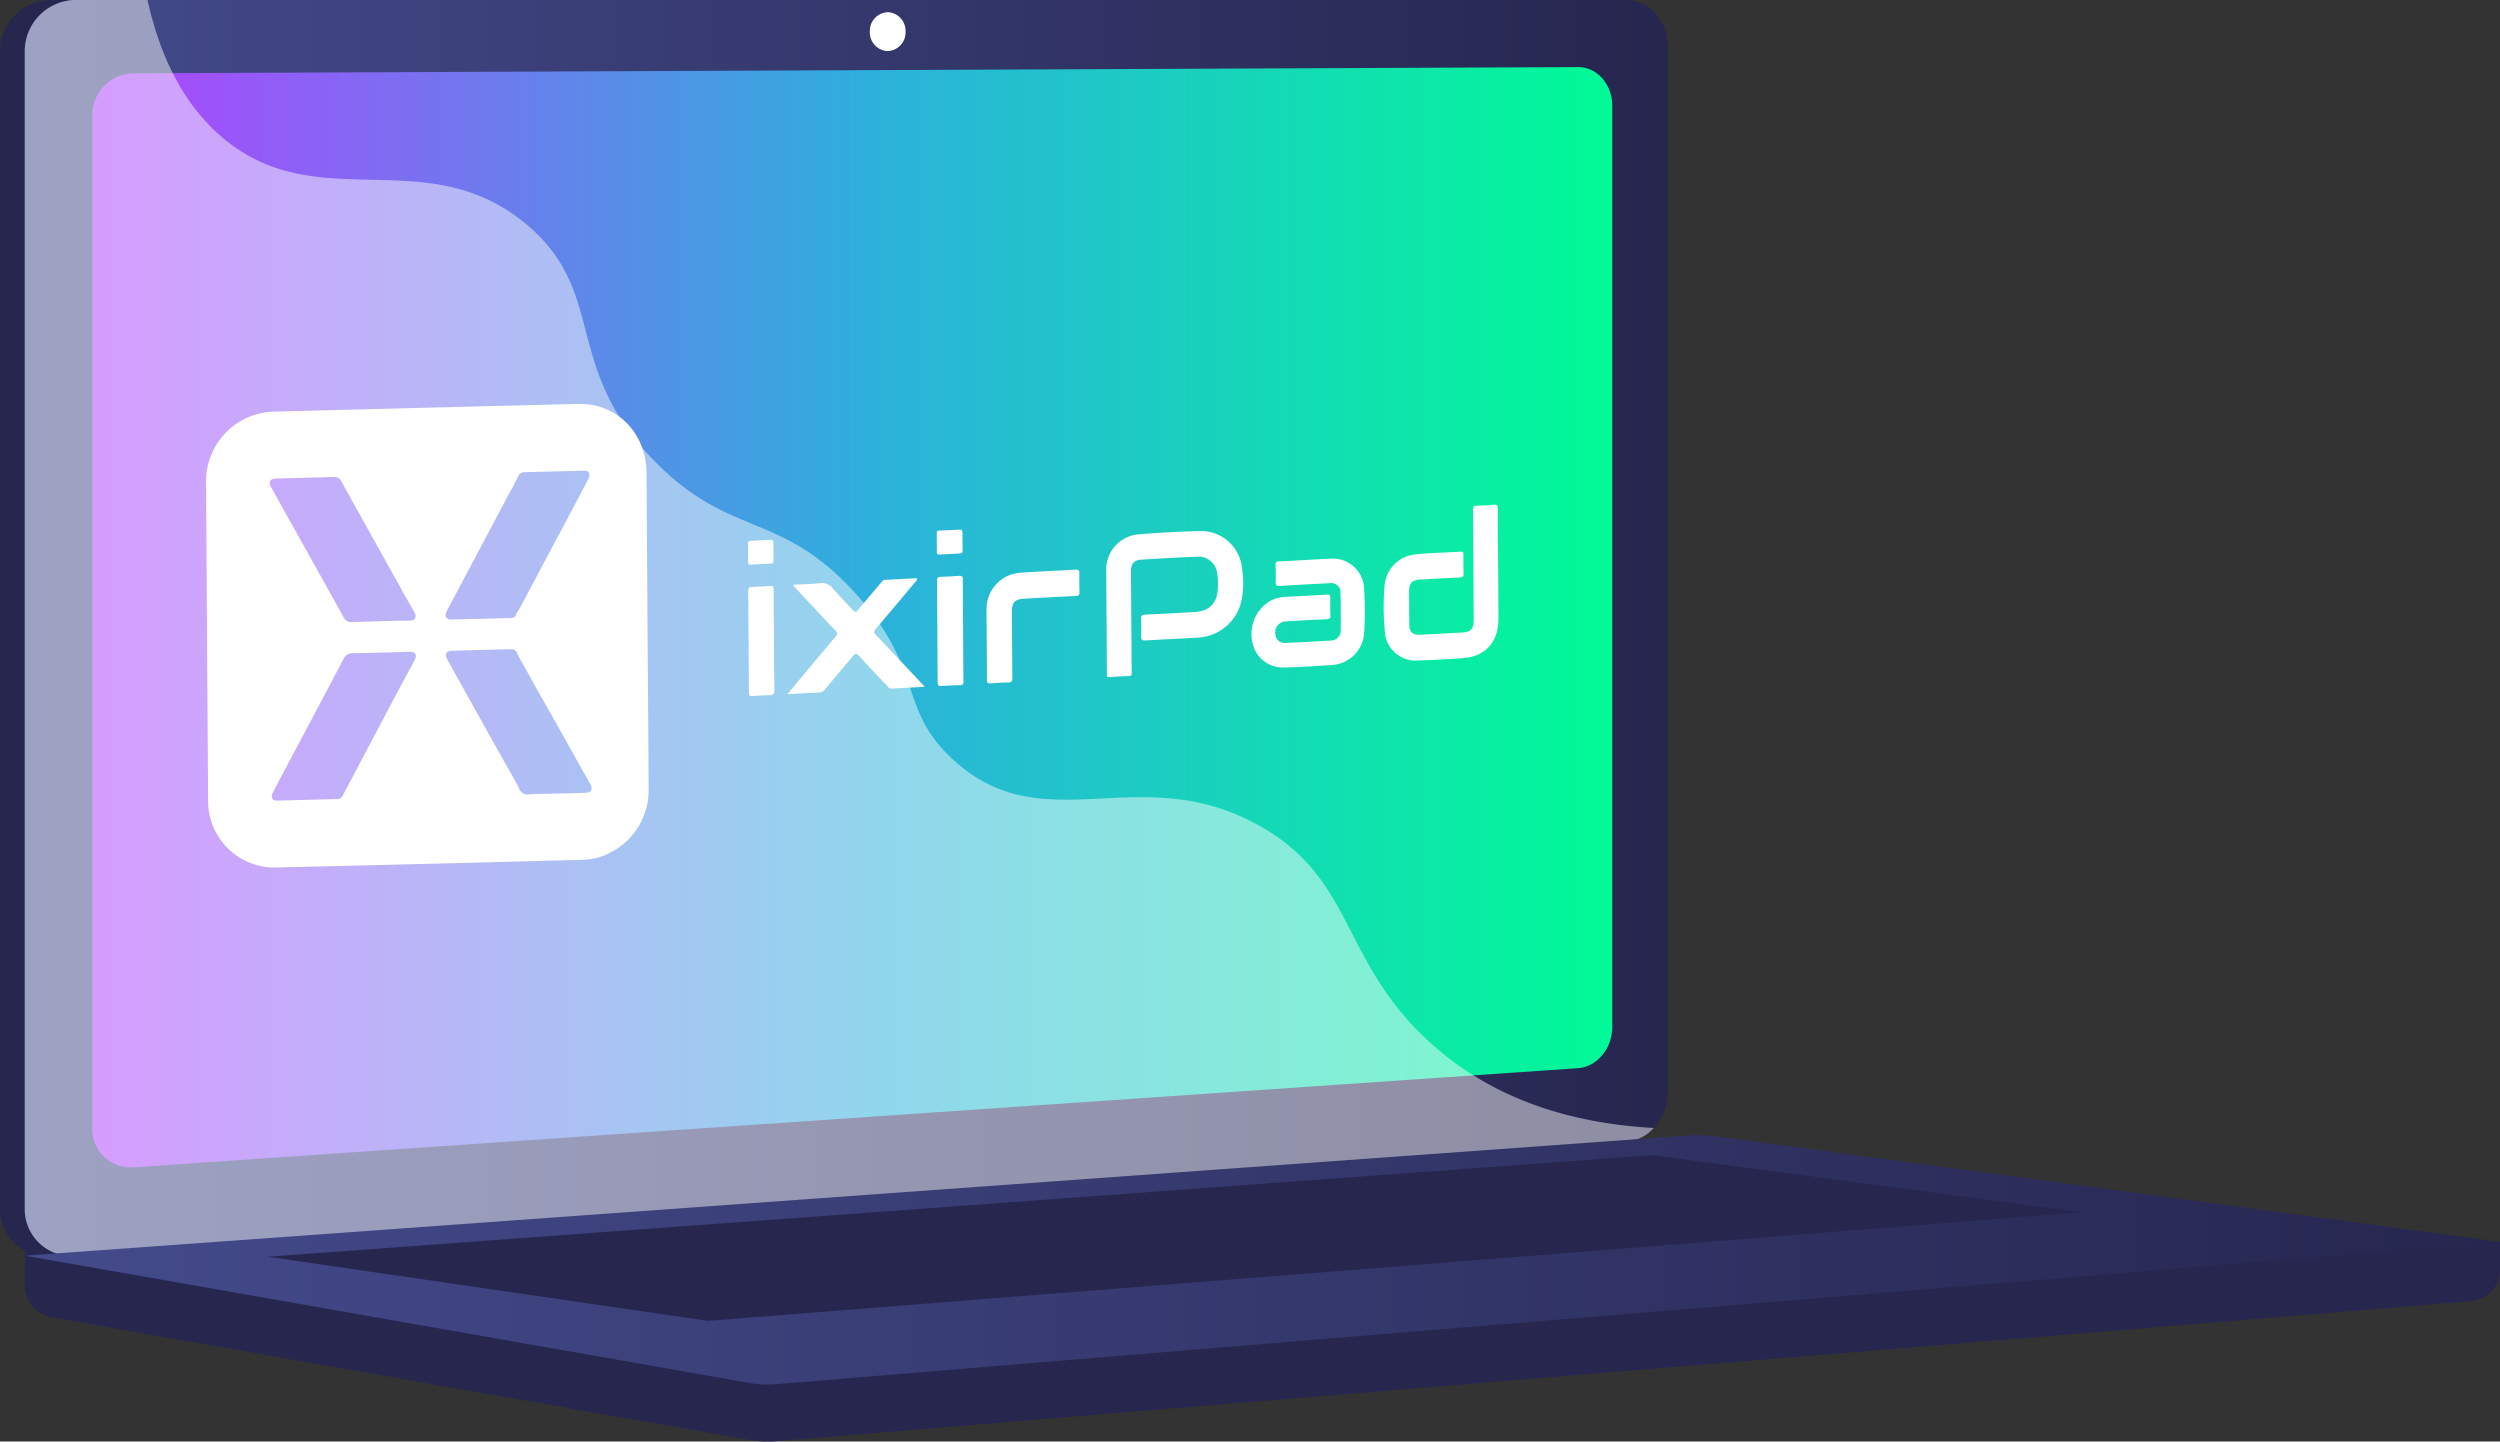 <svg xmlns="http://www.w3.org/2000/svg" xmlns:xlink="http://www.w3.org/1999/xlink" width="361.217" height="208.279" viewBox="0 0 361.217 208.279">
  <rect x="0" y="0" width="361.217" height="208.279" fill="#333333" stroke="none"/>
  <defs>
    <linearGradient id="linear-gradient" y1="0.5" x2="1" y2="0.5" gradientUnits="objectBoundingBox">
      <stop offset="0" stop-color="#444b8c"/>
      <stop offset="0.996" stop-color="#26264f"/>
    </linearGradient>
    <linearGradient id="linear-gradient-2" y1="0.5" x2="1" y2="0.5" gradientUnits="objectBoundingBox">
      <stop offset="0.004" stop-color="#b043ff"/>
      <stop offset="0.515" stop-color="#2cb1dc"/>
      <stop offset="1" stop-color="#00fb96"/>
    </linearGradient>
  </defs>
  <g id="Group_282" data-name="Group 282" transform="translate(-915.598 704.911)">
    <g id="Group_280" data-name="Group 280" transform="translate(915.598 -704.911)">
      <g id="Group_279" data-name="Group 279">
        <g id="Group_278" data-name="Group 278">
          <path id="Path_964" data-name="Path 964" d="M1276.052-563.166l-357.643-3.048v9.02a4.8,4.8,0,0,0,3.673,4.9l101.131,17.762a14.17,14.17,0,0,0,3.628.167l245.325-20.252a4.579,4.579,0,0,0,3.886-4.784Z" transform="translate(-914.834 742.595)" fill="#26264f"/>
          <g id="Group_277" data-name="Group 277">
            <path id="Path_965" data-name="Path 965" d="M1147.028-539.936l-224.158,16.5a6.794,6.794,0,0,1-7.273-7.008V-697.367a7.416,7.416,0,0,1,7.273-7.544h224.158c3.3,0,5.976,3.053,5.976,6.819v150.9C1153-543.429,1150.332-540.18,1147.028-539.936Z" transform="translate(-915.598 704.911)" fill="#26264f"/>
            <path id="Path_966" data-name="Path 966" d="M1149.838-539.936l-224.156,16.5a6.793,6.793,0,0,1-7.273-7.008V-697.367a7.415,7.415,0,0,1,7.273-7.544h224.156c3.305,0,5.977,3.053,5.977,6.819v150.9C1155.815-543.429,1153.143-540.18,1149.838-539.936Z" transform="translate(-914.834 704.911)" fill="url(#linear-gradient)"/>
            <path id="Path_967" data-name="Path 967" d="M1140.772-552.646,931.993-538.312a5.569,5.569,0,0,1-5.917-5.752V-690.205a6.075,6.075,0,0,1,5.917-6.184l208.779-.9c2.727-.011,4.932,2.49,4.932,5.588v133.109C1145.7-555.5,1143.5-552.832,1140.772-552.646Z" transform="translate(-912.751 706.982)" fill="url(#linear-gradient-2)"/>
            <path id="Path_968" data-name="Path 968" d="M1019.589-700.721a2.712,2.712,0,0,1-2.579,2.817,2.7,2.7,0,0,1-2.584-2.807,2.71,2.71,0,0,1,2.584-2.817A2.7,2.7,0,0,1,1019.589-700.721Z" transform="translate(-888.746 705.287)" fill="#fff"/>
            <path id="Path_969" data-name="Path 969" d="M925.681-523.436,1148.7-539.853l1.134-.083a6.017,6.017,0,0,0,3.949-2c-16.049-.879-26.018-6.575-32.448-12.459-12.914-11.818-10.673-23.473-24.6-31.243-17.369-9.692-31.026,2.589-44.206-9.528-7.991-7.347-4.068-12.825-13.9-23.8-10.89-12.159-17.979-8.072-28.923-19.015-13.839-13.836-6.918-24.6-18.838-34.536-14.46-12.052-30.055-.9-43.821-12.455-5.936-4.985-9.194-12.232-10.9-19.94H925.682a7.416,7.416,0,0,0-7.273,7.544v166.923A6.794,6.794,0,0,0,925.681-523.436Z" transform="translate(-914.834 704.911)" fill="#fff" opacity="0.48" style="mix-blend-mode: soft-light;isolation: isolate"/>
          </g>
          <path id="Path_970" data-name="Path 970" d="M1158.773-575.893,918.409-558.524l104.8,18.407a14.223,14.223,0,0,0,3.628.168l249.211-20.574L1162.6-575.775A18.667,18.667,0,0,0,1158.773-575.893Z" transform="translate(-914.834 739.952)" fill="url(#linear-gradient)"/>
          <path id="Path_971" data-name="Path 971" d="M945.988-558.992l200.11-14.676,61.932,8.259-198.386,15.688Z" transform="translate(-907.341 740.57)" fill="#26264f"/>
        </g>
      </g>
    </g>
    <g id="Group_281" data-name="Group 281" transform="translate(945.371 -646.552)">
      <path id="Path_972" data-name="Path 972" d="M1002.8-626.282q-.076-11.411-.152-22.819c-.038-5.737-4.336-10.054-9.843-9.916q-22.051.544-44.09,1.115a10.06,10.06,0,0,0-9.7,10.358q.133,22.856.292,45.688a9.6,9.6,0,0,0,9.69,9.823q22.2-.521,44.4-1.119a8.757,8.757,0,0,0,4.031-1.044,10.089,10.089,0,0,0,5.519-9.408C1002.926-611.159,1002.849-618.727,1002.8-626.282Zm-53.653-21.956c2.772-.075,5.532-.137,8.3-.225a1.066,1.066,0,0,1,1.081.59q4.292,7.731,8.6,15.426c.025.065.051.116.076.181.649,1.15,1.323,2.288,1.958,3.45a.7.7,0,0,1-.6,1.1c-.547.036-1.081.02-1.628.018-2.276.064-4.565.126-6.842.2a1.173,1.173,0,0,1-1.208-.7q-5.208-9.359-10.441-18.707C947.975-647.75,948.217-648.213,949.145-648.238Zm20.029,26.174c-.661,1.254-1.335,2.494-2.009,3.734q-4.2,7.931-8.38,15.852a.953.953,0,0,1-.89.56c-2.861.06-5.723.145-8.6.217-.776.015-1-.5-.585-1.276q2.842-5.378,5.7-10.752c1.488-2.807,2.988-5.613,4.451-8.42a1.388,1.388,0,0,1,1.348-.853c2.175-.028,4.349-.094,6.537-.146.585-.022,1.157-.057,1.742-.053C969.226-623.208,969.518-622.728,969.175-622.064Zm4.6-6.992c.75-1.429,1.5-2.845,2.264-4.273q3.453-6.5,6.905-13.02c.076-.125.153-.249.229-.362.343-.651.661-1.3,1-1.955a.857.857,0,0,1,.8-.487c2.9-.071,5.8-.155,8.711-.212.7-.019.928.509.547,1.223-1.246,2.368-2.493,4.724-3.752,7.092q-2.995,5.639-6,11.276c-.191.364-.42.7-.636,1.05a.705.705,0,0,1-.776.64c-2.912.071-5.812.155-8.724.214C973.677-627.863,973.435-628.392,973.778-629.056ZM993.96-602.84c-1.539.059-3.065.093-4.6.126-1.234.029-2.467.032-3.688.1a1.226,1.226,0,0,1-1.4-.79,9.562,9.562,0,0,0-.445-.876q-2.175-3.838-4.324-7.676-2.8-5.019-5.583-10.025c-.509-.9-.254-1.356.763-1.377,2.645-.079,5.278-.145,7.923-.21,1.043-.022,1.17.058,1.6,1.1,1.132,1.965,2.187,3.965,3.319,5.93,2.34,4.085,4.6,8.218,6.931,12.314l.153.272C994.889-603.335,994.621-602.859,993.96-602.84Z" transform="translate(-939.01 659.021)" fill="#fff"/>
      <path id="Path_973" data-name="Path 973" d="M1041.332-631.63c-.015-2.387-.036-4.774-.045-7.161a5.106,5.106,0,0,1,4.642-5.311c3.005-.235,6.015-.4,9.021-.474a5.954,5.954,0,0,1,5.955,5.389,13.753,13.753,0,0,1-.01,4.32,6.811,6.811,0,0,1-6.4,5.691c-2.5.156-5.005.247-7.508.409-.556.037-.685-.14-.66-.677a20.8,20.8,0,0,0-.015-2.323c-.033-.537.1-.721.653-.741,2.361-.092,4.723-.235,7.086-.365,2.224-.121,3.387-1.4,3.364-3.71a8.544,8.544,0,0,0-.11-1.933,2.684,2.684,0,0,0-2.917-2.351c-2.685.1-5.37.258-8.055.427-1.038.065-1.473.588-1.47,1.712.009,3.245.042,6.491.065,9.736.012,1.633.014,3.266.038,4.9,0,.32-.07.458-.4.469-.928.034-1.858.075-2.785.153-.464.038-.4-.266-.4-.556Q1041.356-627.827,1041.332-631.63Z" transform="translate(-911.221 662.945)" fill="#fff"/>
      <path id="Path_974" data-name="Path 974" d="M1089.349-638.685c.015,2.512.037,5.025.047,7.537.014,3.392-1.866,5.519-5.122,5.748-2.119.15-4.239.27-6.357.331a4.449,4.449,0,0,1-4.941-4.334,33.37,33.37,0,0,1-.036-6.4,4.9,4.9,0,0,1,4.359-4.569c2.214-.243,4.439-.273,6.658-.411.365-.023.372.187.372.46,0,.88-.015,1.761.024,2.638.021.464-.1.619-.567.637-1.836.071-3.673.184-5.51.284-1.443.078-1.8.467-1.795,1.938.009,1.507.014,3.015.031,4.522.013,1.138.461,1.581,1.557,1.527,2.039-.1,4.077-.212,6.116-.324,1.2-.066,1.635-.543,1.629-1.8q-.042-7.79-.1-15.58c-.006-.908-.008-.907.852-.953.667-.036,1.335-.03,2-.12.568-.075.753.069.748.7C1089.293-644.13,1089.331-641.408,1089.349-638.685Z" transform="translate(-902.658 662.131)" fill="#fff"/>
      <path id="Path_975" data-name="Path 975" d="M1065.639-641.248c1.17-.062,2.341-.14,3.511-.183a4.507,4.507,0,0,1,4.908,4.5,46.261,46.261,0,0,1,.015,6.027,4.954,4.954,0,0,1-4.687,4.83c-2.32.17-4.643.309-6.961.36a4.45,4.45,0,0,1-4.481-3.515,5.575,5.575,0,0,1,2.368-5.994,4.688,4.688,0,0,1,2.266-.689c2.019-.113,4.038-.206,6.056-.336.425-.027.56.1.545.537-.027.8-.032,1.6.018,2.386.034.529-.173.624-.621.643-1.937.083-3.875.188-5.813.307a1.585,1.585,0,0,0-1.531,1.827,1.329,1.329,0,0,0,1.413,1.288q3.361-.143,6.721-.359a1.4,1.4,0,0,0,1.31-1.438q.035-2.766-.033-5.527a1.311,1.311,0,0,0-1.559-1.307c-2.382.121-4.764.231-7.144.393-.548.037-.692-.121-.664-.666.041-.774.02-1.551-.01-2.323-.016-.4.1-.549.5-.563C1063.055-641.094,1064.347-641.178,1065.639-641.248Z" transform="translate(-906.734 663.799)" fill="#fff"/>
      <path id="Path_976" data-name="Path 976" d="M1024.891-623.522l-4.835.258c-.258.014-.389-.177-.539-.337-1.362-1.451-2.748-2.882-4.071-4.372-.427-.482-.622-.369-.988.08-1.306,1.6-2.655,3.163-3.971,4.755a1.115,1.115,0,0,1-.891.444c-1.464.06-2.927.149-4.54.235.931-1.118,1.759-2.117,2.592-3.111,1.447-1.728,2.888-3.464,4.358-5.172.325-.378.308-.578-.01-.913-1.941-2.04-3.858-4.1-5.779-6.16a.705.705,0,0,1-.286-.456c1.293-.07,2.578-.083,3.853-.226a1.932,1.932,0,0,1,1.857.777c.928,1.086,1.942,2.093,2.9,3.15.275.3.45.273.716-.046,1.1-1.33,2.229-2.641,3.341-3.963.165-.2.3-.39.589-.4,1.532-.072,3.064-.159,4.595-.24.081.291-.134.411-.256.558-1.892,2.262-3.781,4.53-5.7,6.772-.313.365-.28.542.016.855,2.232,2.344,4.443,4.709,6.661,7.068C1024.6-623.869,1024.69-623.759,1024.891-623.522Z" transform="translate(-921.065 664.399)" fill="#fff"/>
      <path id="Path_977" data-name="Path 977" d="M1027.715-629.54c-.01-1.591-.028-3.18-.029-4.771a5.252,5.252,0,0,1,4.888-5.435c2.662-.179,5.324-.285,7.986-.446.44-.027.548.135.539.557-.019.879-.023,1.76.019,2.635.023.49-.154.6-.59.621-2.481.113-4.962.253-7.443.389-1.3.071-1.744.552-1.736,1.9.018,3.18.029,6.362.07,9.542.006.5-.143.656-.613.663-.846.011-1.7.065-2.541.133-.4.033-.525-.1-.524-.511C1027.748-626.025,1027.727-627.783,1027.715-629.54Z" transform="translate(-914.917 664.135)" fill="#fff"/>
      <path id="Path_978" data-name="Path 978" d="M1022.109-631.429c-.015-2.428-.019-4.857-.056-7.283-.006-.463.111-.629.571-.636.886-.013,1.775-.072,2.662-.139.357-.027.5.076.5.469q.032,7.409.09,14.818c0,.318-.046.507-.429.513-.907.013-1.816.044-2.723.121-.46.038-.581-.117-.58-.58C1022.151-626.573,1022.125-629,1022.109-631.429Z" transform="translate(-916.447 664.327)" fill="#fff"/>
      <path id="Path_979" data-name="Path 979" d="M1004.329-630.474c.015,2.4.018,4.811.057,7.214.008.515-.126.7-.637.707-.844.005-1.693.067-2.54.13-.348.027-.5-.06-.5-.46q-.03-7.4-.1-14.808c0-.412.169-.492.507-.5.867-.031,1.735-.061,2.6-.144.468-.044.574.132.574.585C1004.288-635.326,1004.313-632.9,1004.329-630.474Z" transform="translate(-922.273 664.638)" fill="#fff"/>
      <path id="Path_980" data-name="Path 980" d="M1023.865-641.213c-.463.025-.926.039-1.389.079-.3.026-.44-.061-.438-.4.01-.877-.005-1.754-.013-2.631,0-.225.009-.42.305-.431,1-.039,2.011-.083,3.015-.136.279-.015.4.086.4.384q0,1.316.017,2.631c.005.291-.1.42-.389.427C1024.872-641.276,1024.369-641.239,1023.865-641.213Z" transform="translate(-916.454 662.902)" fill="#fff"/>
      <path id="Path_981" data-name="Path 981" d="M1002.411-640.068c-.484.025-.969.045-1.453.08-.257.019-.363-.084-.361-.352q0-1.35-.018-2.7c0-.271.116-.375.365-.388q1.454-.069,2.907-.156c.282-.018.4.094.4.388,0,.88,0,1.76.018,2.639,0,.3-.126.408-.4.416C1003.38-640.128,1002.9-640.095,1002.411-640.068Z" transform="translate(-922.281 663.214)" fill="#fff"/>
    </g>
  </g>
</svg>
